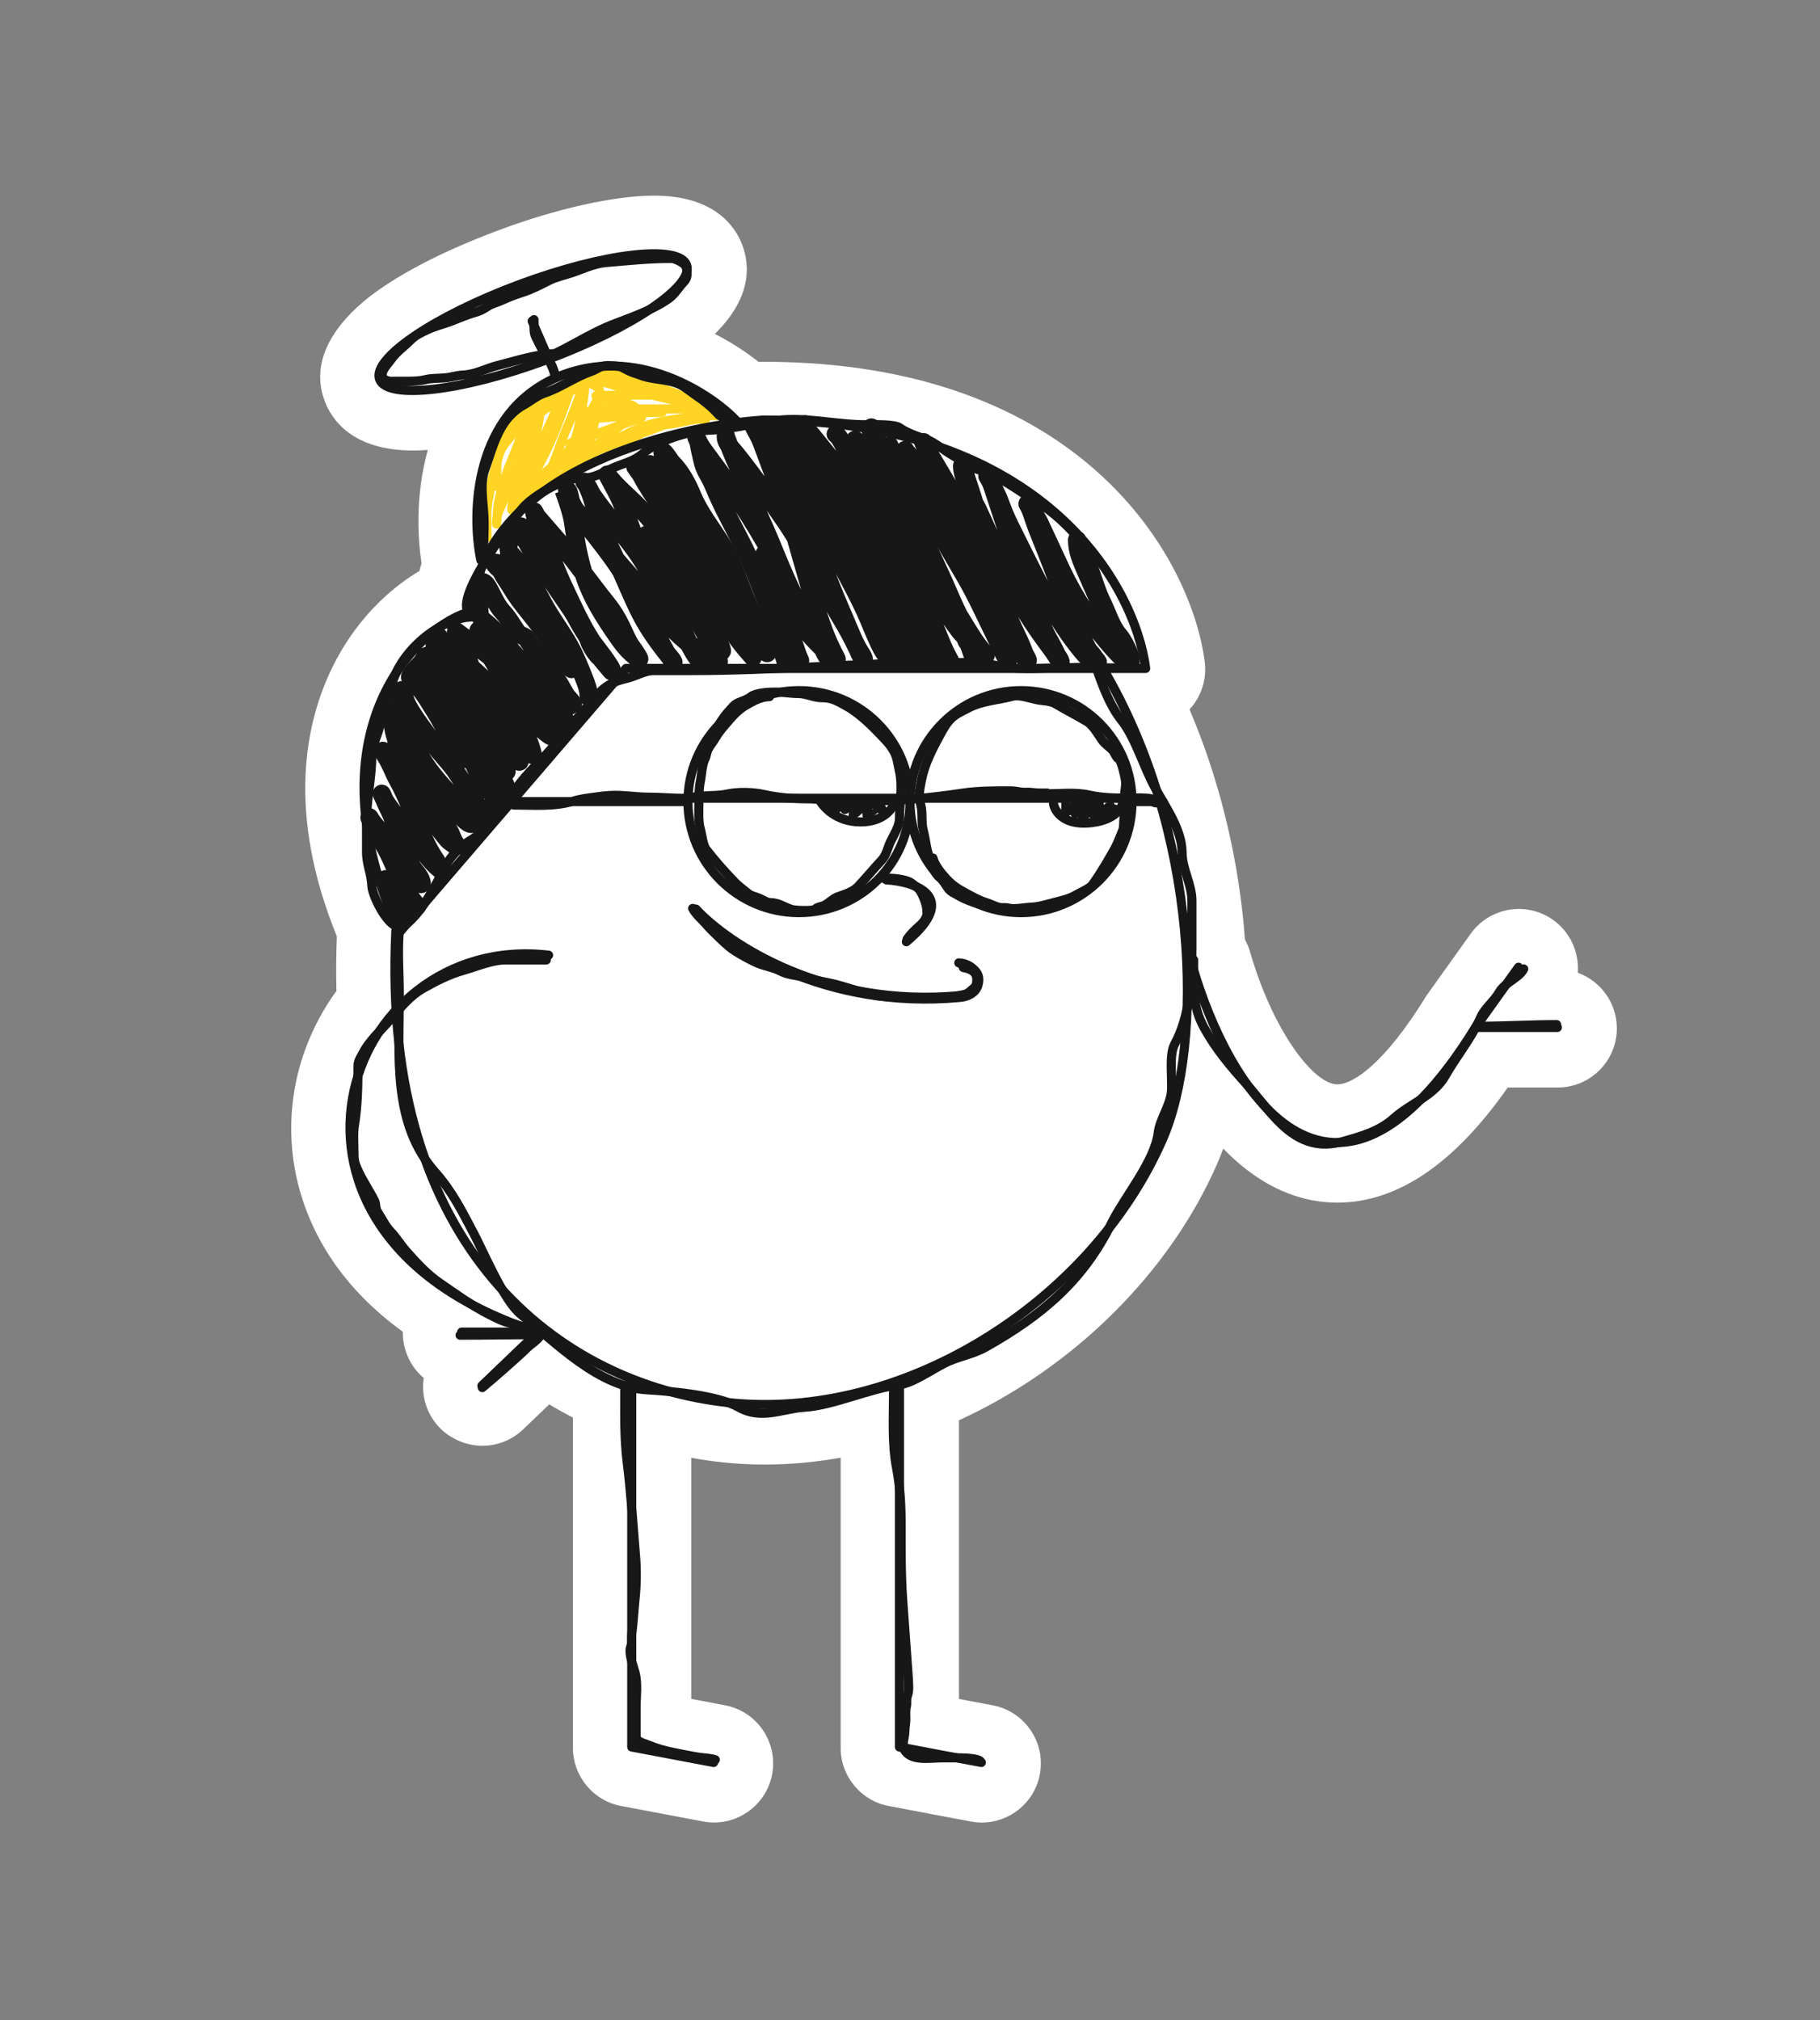 <svg width="400" height="444" viewBox="0 0 400 444" fill="none" xmlns="http://www.w3.org/2000/svg">
<rect x="0" y="0" width="400" height="444" fill="#808080" stroke="none"/>
<path d="M215.761 400.6C214.951 400.6 214.141 400.52 213.341 400.37L195.351 396.97C189.221 395.82 184.761 390.44 184.761 384.2V320.4C179.151 321.41 173.551 321.91 168.041 321.91C164.861 321.91 161.681 321.74 158.591 321.4C156.361 321.16 154.131 320.83 151.921 320.43V373.42L159.331 374.82C162.741 375.47 165.701 377.4 167.651 380.26C169.611 383.14 170.331 386.6 169.691 390.01C168.541 396.13 163.171 400.59 156.921 400.59C156.111 400.59 155.301 400.51 154.501 400.36L136.511 396.96C130.381 395.81 125.921 390.43 125.921 384.19V311.6C124.151 310.68 122.411 309.71 120.711 308.68L114.991 314.17C112.541 316.51 109.351 317.79 105.991 317.79C102.631 317.79 99.05 316.33 96.611 313.8C94.201 311.3 92.921 308 92.99 304.53C93.001 303.98 93.05 303.44 93.13 302.9C90.27 300.46 88.54 296.85 88.54 293C88.54 292.9 88.54 292.81 88.54 292.72C82.141 288.1 76.9 282.77 72.93 276.85C64.981 264.99 62.211 250.98 65.141 237.39C66.65 230.4 69.68 223.66 73.941 217.81C73.841 213.89 73.871 209.86 74.031 205.81C62.8 178.27 67.26 158.49 73.031 146.71C78.921 134.67 87.49 128.28 92.18 125.5C92.32 124.93 92.481 124.36 92.65 123.8C92.001 119.61 91.031 109.67 94.02 98.9C92.88 98.98 91.79 99.02 90.77 99.02C77.391 99.02 72.85 92.18 71.341 88.11C67.421 77.59 76.231 68.96 81.831 64.75C88.4 59.81 98.02 54.92 109.661 50.58C122.381 45.83 135.131 43 143.731 43C157.101 43 161.641 49.83 163.161 53.91C164.921 58.65 165.021 65.59 157.111 73.39C161.281 75.52 164.551 77.83 166.741 79.56C166.781 79.56 167.271 79.52 167.271 79.52H167.811C237.741 79.52 261.811 122.64 264.771 145.44C265.251 149.15 264.111 152.88 261.651 155.69C261.581 155.77 261.511 155.85 261.431 155.93C267.691 170.58 271.791 186.87 273.341 203.24C273.441 204.31 273.531 205.4 273.611 206.51C274.081 207.35 274.441 208.23 274.711 209.15C279.651 226.27 288.241 237.6 293.381 238.3C293.561 238.32 293.751 238.34 293.931 238.34C297.571 238.34 304.551 233.34 313.231 219.29L313.471 218.89L323.231 205.23C325.651 201.83 329.611 199.79 333.811 199.79C336.531 199.79 339.141 200.63 341.361 202.21C345.16 204.93 347.101 209.39 346.761 213.81C351.761 215.62 355.351 220.42 355.351 226.04C355.351 233.21 349.521 239.04 342.351 239.04H331.361C319.631 255.83 307.041 264.34 293.931 264.34C292.571 264.34 291.201 264.25 289.861 264.06C282.381 263.04 275.211 259.06 268.841 252.46C268.401 253.66 267.941 254.82 267.461 255.92C257.001 279.79 235.921 300.66 210.761 312.18V373.43L218.171 374.83C221.581 375.48 224.531 377.41 226.491 380.27C228.461 383.16 229.181 386.62 228.531 390.03C227.381 396.14 222.011 400.6 215.761 400.6Z" fill="white"/>
<path d="M242.36 146.84C263.56 182.72 264.68 229.56 255.48 250.48C239.84 286.16 198.48 312.48 159.92 308.28C123.24 304.28 83.56 274.76 87 204.6" stroke="#171717" stroke-width="2" stroke-linecap="round"/>
<path d="M194.801 193.399C201.201 193.799 211.041 197.079 199.201 206.999" stroke="#171717" stroke-width="2" stroke-linecap="round" stroke-linejoin="round"/>
<path d="M240.88 146.6C242.36 150.84 243.88 155.04 246.48 158.32C249.52 162.16 251.32 168.52 253.8 173.04C256.16 177.4 259.8 182.36 259.8 187.44C259.8 190.92 261.96 194.44 261.96 197.96C261.96 201.28 261.96 204.6 261.96 207.92C261.96 215.04 261.6 223.2 258.16 229.52C256.84 231.92 257.72 237.28 257.44 240.04C257.12 243.12 254.88 246.12 254.56 248.92C253.84 255.2 247.08 263.2 244.28 268.88C238 281.64 228.84 289.2 216.76 296.04C213.64 297.8 210.56 298.12 207.52 299.68C204.76 301.08 200.52 304.04 197.72 304.36C191.32 305.12 183.12 308.92 176.84 309.32C172 309.6 167.36 312.16 162.36 309.32C157.6 306.64 147.48 305.8 142.2 305.48C131.56 304.88 122.28 295.24 114.44 288.88C110.8 285.92 106.52 275.72 104.2 271.28C101.6 266.32 99.36 261.84 95.64 257.64C86.24 247.04 87.76 232.52 87.76 218.56C87.76 214 87.36 209.2 87.76 204.6" stroke="#171717" stroke-width="2" stroke-linecap="round"/>
<path d="M194 193C195.862 193 197.729 193.074 199.514 193.68C200.272 193.938 200.888 194.536 201.508 195.018C202.234 195.583 202.634 196.477 202.983 197.308C203.467 198.463 203.74 199.469 203.74 200.737C203.74 201.761 202.849 202.837 202.11 203.488C201.129 204.351 200.081 205.349 199.355 206.438" stroke="#171717" stroke-width="2" stroke-linecap="round"/>
<path d="M109.182 106.924C109.182 103.555 108.881 99.845 110.512 96.763C111.474 94.947 113.136 93.62 114.651 92.291C114.986 91.998 115.374 91.538 115.75 91.312C116.385 90.931 114.549 92.18 113.986 92.661C113.118 93.402 112.258 94.154 111.51 95.017C111.435 95.103 111.025 95.642 111.099 95.238C111.172 94.838 111.581 94.388 111.824 94.097C113.234 92.418 114.667 90.808 116.42 89.474C119.12 87.42 122.407 85.173 125.94 85.058C126.011 85.056 127.039 84.897 127.02 85.058C127.003 85.208 126.19 85.394 126.124 85.418C125.043 85.82 123.969 86.261 122.919 86.74C121.285 87.485 119.679 88.345 118.097 89.197C117.561 89.485 117.02 89.794 116.54 90.167C116.462 90.227 117.423 89.763 117.589 89.686C119.881 88.632 122.181 87.571 124.457 86.481C126.533 85.487 128.663 84.195 130.965 83.811C132.687 83.524 134.337 83.381 136.083 83.395C136.514 83.399 136.97 83.44 137.367 83.626C137.771 83.816 136.625 83.129 136.244 82.897C135.506 82.446 134.74 82.089 133.917 81.82C133.504 81.686 132.791 81.697 132.434 81.442C132.204 81.277 132.991 81.542 133.265 81.612C134.187 81.848 135.108 82.121 136.018 82.398C137.267 82.778 138.635 83.05 139.759 83.746C140.926 84.469 137.225 82.688 135.926 82.245C134.77 81.852 133.311 81.982 132.092 81.982C131.616 81.982 131.181 82.092 130.716 82.144C130.602 82.156 130.45 82.132 130.669 82.167C131.346 82.273 132.026 82.348 132.702 82.458C135.578 82.926 138.395 83.645 141.178 84.508C142.685 84.976 144.182 85.685 145.727 86.014C146.667 86.215 147.568 86.546 148.503 86.763C149.191 86.922 149.875 87.064 150.503 87.386C151.312 87.802 151.758 88.544 152.314 89.215C152.563 89.516 152.788 89.791 153.062 90.065C153.155 90.158 153.82 90.73 153.82 90.837C153.82 90.898 153.361 90.627 153.709 91.174C154.02 91.663 154.589 91.747 155.057 92.042C155.428 92.275 154.288 92.124 154.124 92.125C153.01 92.133 151.966 92.329 150.882 92.559C149.347 92.886 147.742 93.155 146.189 93.377C145.716 93.445 145.216 93.72 144.762 93.871C143.935 94.147 143.123 94.462 142.314 94.786C141.78 94.999 141.144 95.163 140.651 95.455C140.22 95.711 139.806 95.944 139.344 96.134C138.426 96.513 137.433 96.913 136.452 97.095C135.622 97.249 134.745 97.706 133.963 98.028C132.688 98.553 131.391 98.94 130.05 99.275C128.952 99.55 127.709 100.19 126.559 100.19" stroke="#FFD424" stroke-width="2" stroke-linecap="round"/>
<path d="M107.06 118.161C107.06 115.764 106.863 113.273 107.16 110.892C107.298 109.79 107.607 108.728 107.732 107.622C107.851 106.555 108.092 105.363 108.41 104.337C108.972 102.525 109.356 100.656 110.117 98.91C110.478 98.08 111.102 97.353 111.688 96.668C112.469 95.754 113.146 94.724 113.994 93.876C114.578 93.292 115.198 92.695 115.658 92.005C115.717 91.916 116.393 90.752 116.308 91.434C116.181 92.45 115.55 93.481 115.158 94.404C114.259 96.524 113.471 98.685 112.587 100.809C111.313 103.873 110.191 107.117 109.567 110.378C109.281 111.872 109.117 116.441 109.117 114.92C109.117 113.496 109.593 112.372 110.202 111.078C111.847 107.584 113.566 104.062 114.872 100.424C116.06 97.117 116.981 93.564 118.557 90.413C118.65 90.226 118.978 89.703 118.821 89.891C118.659 90.086 118.722 90.64 118.685 90.877C118.515 91.976 118.363 93.076 118.086 94.154C117.547 96.248 116.981 98.343 116.215 100.367C115.795 101.475 115.211 102.492 114.772 103.587C114.176 105.077 113.767 106.636 113.423 108.2C113.168 109.356 112.492 110.625 112.459 111.806C112.436 112.619 112.702 111.619 112.873 111.292C113.462 110.163 114.254 109.137 114.958 108.079C116.411 105.894 117.707 103.638 118.943 101.324C121.412 96.697 123.168 91.842 124.898 86.928C125.199 86.074 125.312 85.058 125.312 84.157C125.312 83.951 125.429 83.291 125.241 83.722C125.026 84.213 124.782 84.751 124.477 85.193C123.871 86.068 123.524 87.239 123.077 88.199C122.256 89.964 121.5 91.745 120.685 93.512C119.952 95.1 119.178 96.703 118.628 98.367C118.106 99.949 117.884 101.621 117.536 103.244C117.34 104.158 117.178 105.132 117.093 106.065C117.016 106.911 117.268 106.14 117.657 105.765C119.66 103.834 121.937 102.259 123.87 100.224C124.867 99.173 125.787 98.169 126.312 96.796C126.887 95.293 127.21 93.712 127.497 92.133C127.915 89.835 128.346 87.481 128.525 85.15C128.58 84.437 128.602 83.481 128.882 82.815C129.862 80.489 127.153 87.558 126.283 89.927C125.66 91.626 124.919 93.308 124.212 94.975C123.298 97.133 122.632 99.385 121.742 101.552C121.177 102.928 120.536 104.291 120.042 105.694C120.009 105.788 119.676 107.135 119.914 106.922C120.96 105.986 122.356 105.394 123.541 104.637C125.941 103.105 128.406 101.557 130.432 99.531C131.781 98.182 132.868 96.603 134.038 95.104C134.35 94.705 135.446 93.647 135.109 94.026C134.588 94.612 133.998 95.165 133.41 95.697C131.701 97.242 130.274 99.03 128.411 100.41C127.147 101.346 122.691 103.007 124.184 102.509C128.033 101.226 131.41 98.99 134.881 96.961C137.945 95.169 140.971 93.636 144.463 92.869C147.289 92.249 150.094 91.911 152.954 91.491C153.795 91.367 154.739 91.298 155.589 91.298C156.207 91.298 157.3 91.523 157.881 91.291C158.02 91.235 157.27 90.807 157.188 90.784C155.989 90.441 154.831 89.487 153.746 88.885C151.475 87.622 149.052 86.602 146.591 85.764C144.038 84.895 141.567 83.52 138.808 83.458C135.004 83.372 131.209 82.934 127.397 83.358C127.302 83.368 126.129 83.568 126.469 83.586C127.968 83.665 129.201 83.921 130.546 84.671C131.443 85.172 132.073 85.732 131.789 86.807C131.613 87.469 131.183 88.032 130.839 88.613C130.175 89.733 129.757 90.969 129.268 92.169C128.707 93.545 128.024 94.952 127.726 96.411C127.545 97.293 127.679 96.537 127.826 96.097C128.455 94.208 129.403 92.5 130.432 90.805C130.541 90.625 131.582 88.827 131.603 88.942C131.806 90.059 130.961 91.556 130.71 92.612C130.171 94.888 129.73 97.232 129.04 99.467C128.806 100.224 129.001 99.491 129.225 99.267C129.733 98.759 130.443 98.434 131.025 98.025C132.611 96.907 134.064 95.546 135.516 94.261C136.847 93.085 138.488 91.761 139.508 90.277C139.843 89.789 139.717 89.467 139.165 89.213C137.382 88.392 135.489 87.984 133.567 87.599C132.82 87.45 132.044 87.395 131.31 87.185C130.609 86.985 131.134 86.928 131.553 86.928C137.33 86.928 143.231 86.582 148.962 87.185C149.041 87.193 149.233 87.278 149.162 87.314C148.793 87.498 147.6 87.062 147.291 86.999C142.451 86.009 137.625 84.642 132.738 83.915C132.426 83.868 131.274 83.832 132.217 83.972C133.284 84.13 134.294 84.503 135.323 84.814C138.104 85.655 140.957 86.27 143.778 86.957C146.291 87.568 148.84 88.083 151.319 88.827C152.163 89.081 152.954 89.463 153.789 89.727C154.039 89.806 153.929 89.879 153.718 89.884C152.838 89.907 151.955 89.884 151.076 89.884C146.887 89.884 142.697 89.884 138.508 89.884C138.084 89.884 137.345 89.741 136.937 89.913C136.882 89.936 138.235 90.017 138.365 90.02C140.743 90.073 143.256 90.008 145.592 90.527C145.744 90.561 145.298 90.655 145.142 90.655C142.362 90.655 139.565 90.733 136.794 90.97C134.76 91.144 132.746 91.477 130.725 91.755C130.403 91.799 129.421 91.941 130.368 91.941C132.698 91.941 135.023 91.555 137.351 91.555C139.773 91.555 132.523 91.176 130.111 90.97C129.509 90.918 128.946 90.793 128.361 90.663C127.991 90.58 129.091 90.441 129.468 90.398C131.118 90.213 132.774 90.114 134.424 89.913C135.171 89.822 135.994 89.857 136.723 89.656C137.002 89.579 136.164 89.602 136.123 89.599C135.014 89.515 133.914 89.499 132.803 89.499C132.752 89.499 131.859 89.474 132.189 89.57C133.5 89.953 134.948 89.992 136.287 90.277C137.697 90.577 139.191 90.825 140.557 91.298C141.884 91.757 140.149 92.095 139.608 92.284C134.987 93.889 130.424 95.662 125.812 97.282C125.784 97.292 124.858 97.654 125.241 97.468C126.012 97.093 126.804 96.754 127.604 96.447C127.962 96.309 129.246 95.465 129.161 96.318C129.109 96.841 128.704 97.283 128.383 97.668C127.662 98.528 126.916 99.379 126.162 100.21C125.577 100.854 125.048 101.574 124.434 102.188C124.144 102.477 124.14 102.157 124.162 101.902C124.197 101.5 124.941 101.026 124.798 101.224C124.576 101.531 124.174 101.657 123.87 101.866C123.194 102.331 122.518 102.78 121.913 103.337C119.7 105.375 117.831 107.744 115.629 109.793C114.907 110.464 114.286 111.35 113.487 111.928C112.575 112.586 112.639 111.539 112.773 110.749C113.027 109.251 113.753 107.829 114.387 106.465C115.233 104.644 116.127 102.846 117.029 101.052C117.86 99.399 118.74 97.878 119.792 96.361C120.717 95.028 121.626 93.663 122.47 92.276C122.687 91.921 122.741 91.674 122.741 91.269C122.741 90.713 122.741 90.156 122.741 89.599C122.741 88.985 122.301 89.081 121.777 89.12C120.543 89.212 119.442 90.206 118.5 90.912" stroke="#FFD424" stroke-width="2" stroke-linecap="round"/>
<path d="M116.961 70.572L122.321 82.932" stroke="#171717" stroke-width="2" stroke-linecap="round" stroke-linejoin="round"/>
<path d="M105.681 123.132C103.481 112.492 104.241 90.892 122.321 82.972C139.601 75.412 156.521 86.692 162.001 92.652" stroke="#171717" stroke-width="2" stroke-linecap="round" stroke-linejoin="round"/>
<path d="M120.231 79.055C138.865 72.118 152.596 62.803 150.9 58.248C149.205 53.693 132.724 55.624 114.091 62.561C95.457 69.498 81.726 78.814 83.422 83.368C85.118 87.923 101.598 85.992 120.231 79.055Z" stroke="#171717" stroke-width="2"/>
<path d="M160.479 92.413C159.759 91.813 158.439 91.773 157.839 91.053C156.919 89.973 155.679 88.933 154.559 88.053C153.239 87.093 151.839 86.133 150.599 85.213C147.839 83.173 143.919 83.693 140.799 82.493C139.879 82.133 138.919 81.893 138.039 81.453C137.359 81.133 136.519 80.533 135.759 80.493C134.919 80.453 134.159 80.333 133.279 80.373C131.919 80.413 131.159 81.213 129.919 81.653C126.319 82.893 123.159 85.253 119.639 86.413C117.999 86.973 116.479 88.293 114.919 89.133C113.359 90.013 111.959 91.373 110.959 92.773C108.759 95.893 107.839 99.693 106.559 103.213C105.439 106.293 106.199 110.173 106.359 113.453C106.519 116.853 106.159 120.053 106.319 123.453" stroke="#171717" stroke-width="2" stroke-linecap="round"/>
<path d="M117.361 70.253C117.401 71.413 117.201 72.973 117.721 74.013C118.161 74.893 118.521 75.653 119.001 76.533C120.121 78.573 121.801 80.293 121.921 82.773" stroke="#171717" stroke-width="2" stroke-linecap="round"/>
<path d="M121.912 77.712C117.52 77.933 113.626 79.259 109.441 80.319C106.748 80.982 104.593 82.307 101.693 82.44C100.409 82.484 99.041 82.97 97.757 83.058C96.265 83.191 94.857 83.102 93.448 83.456C91.252 83.986 88.434 83.721 86.156 83.809C85.368 83.853 84.043 83.456 84.001 82.572C83.96 81.158 85.12 80.231 85.948 79.038C87.067 77.403 88.766 76.254 90.216 74.796C91.418 73.604 92.412 73.206 93.987 72.455C95.644 71.66 97.508 71.262 99.207 70.599C101.072 69.848 102.977 69.053 104.925 68.523C105.671 68.302 106.624 67.728 107.286 67.286C108.198 66.712 109.234 66.491 110.228 66.049C111.637 65.386 113.294 64.767 114.786 64.281C116.692 63.707 118.805 62.603 120.545 61.719C122.202 60.88 123.818 60.57 125.559 59.996C128.086 59.157 130.53 57.92 133.265 57.699C137.988 57.301 142.878 56.771 147.684 56.815C148.264 56.815 149.548 57.478 150.045 57.831C150.957 58.45 150.957 59.245 150.998 60.217C151.04 61.498 150.253 61.896 149.548 62.824C148.802 63.796 147.932 64.988 146.897 65.695C143.126 68.302 138.9 69.671 134.591 71.35C128.79 73.648 123.86 77.315 117.893 79.435" stroke="#171717" stroke-width="2" stroke-linecap="round"/>
<path d="M88.571 201.556C87.847 199.927 87.244 198.209 86.504 196.564C86.016 195.478 83.982 192.594 84.873 193.385C86.369 194.715 87.702 196.203 89.333 197.41C89.689 197.675 92.711 200.193 91.387 198.704C88.481 195.434 87.231 191.261 85.308 187.414C84.102 185.003 82.523 182.976 81.5 180.477C80.85 178.887 81.306 179.912 81.875 180.67C83.807 183.246 86.332 185.336 88.088 188.067C89.331 190.002 90.581 192.564 92.27 194.159C92.641 194.51 92.758 194.252 92.656 193.845C92.294 192.396 91.21 191.559 90.445 190.339C88.618 187.431 87.469 183.754 86.516 180.465C86.007 178.705 84.999 177.204 84.389 175.497C84.266 175.151 83.761 174.168 83.906 174.506C84.265 175.343 84.593 176.039 85.138 176.802C88.192 181.078 91.424 185.41 94.88 189.36C95.384 189.936 96.073 190.601 96.669 191.065C96.897 191.242 96.02 189.422 95.92 189.276C94.418 187.085 93.323 184.833 92.27 182.398C90.695 178.756 89.439 175.058 87.483 171.581C86.526 169.878 85.906 168.001 84.873 166.359C84.703 166.09 83.722 164.204 84.353 165.465C86.213 169.185 90.18 171.613 92.886 174.675C94.436 176.429 95.704 178.368 97.105 180.235C97.856 181.237 98.745 182.362 99.183 183.547C99.441 184.243 99.765 184.976 100.223 185.565C101.185 186.802 98.689 184.935 98.362 184.538C96.638 182.452 94.852 180.233 93.587 177.83C91.887 174.6 91.209 170.732 90.433 167.205C90.131 165.833 89.634 164.527 89.333 163.156C89.051 161.873 88.816 160.559 88.184 159.397C87.814 158.715 87.74 157.584 87.217 157.004C85.764 155.389 85.826 158.067 86.178 159.034C86.443 159.764 86.523 160.567 86.722 161.319C87.116 162.809 87.78 164.209 88.136 165.706C88.34 166.566 88.549 167.28 88.958 168.051C89.018 168.166 88.291 166.936 88.136 166.637C86.487 163.457 86.967 158.541 87.967 155.167C88.282 154.104 88.354 153.171 88.354 152.072C88.354 151.717 88.298 151.437 88.462 151.964C88.828 153.133 89.103 154.165 89.707 155.263C91.295 158.15 93.403 160.635 95.207 163.374C96.796 165.786 99.019 167.685 100.537 170.13C101.695 171.995 103.056 173.732 104.187 175.618C104.799 176.637 105.134 177.894 105.855 178.821C106.247 179.324 106.114 180.11 106.363 180.67C106.446 180.856 106.491 181.455 106.387 181.637C105.915 182.463 103.378 179.641 103.148 179.365C98.884 174.237 93.694 169.842 91.073 163.591C90.698 162.697 90.349 161.8 89.997 160.896C89.672 160.059 90.151 161.944 90.263 162.177C91.971 165.719 93.791 169.26 95.92 172.572C97.491 175.016 99.433 177.011 101.19 179.256C101.596 179.775 102.795 181.105 103.583 181.105C104.264 181.105 105.869 178.771 106.411 178.289C107.157 177.626 108.257 176.913 109.131 176.427C109.533 176.204 109.692 176.368 109.324 175.859C108.352 174.513 107.035 173.435 106.194 171.992C103.026 166.555 101.49 160.404 99.28 154.562C98.457 152.388 97.418 150.259 96.403 148.156C95.852 147.015 95.32 145.881 94.542 144.881C94.121 144.34 93.621 143.852 93.309 144.554C92.871 145.54 92.255 146.092 91.508 146.839C91.324 147.024 89.939 148.631 90.142 148.857C90.27 148.999 90.632 149.047 90.795 149.123C91.754 149.57 92.359 150.556 92.971 151.371C95.344 154.535 97.695 157.666 99.836 160.993C100.807 162.501 101.932 163.963 102.664 165.61C102.807 165.932 103.631 167.1 102.906 166.939C101.468 166.62 100.364 164.551 99.667 163.434C98.133 160.975 96.88 158.337 95.316 155.904C94.351 154.404 93.417 152.676 92.221 151.347C92.036 151.142 91.981 150.841 92.064 150.55C92.201 150.071 93.491 151.007 93.624 151.081C94.183 151.397 98.144 153.583 98.144 152.906C98.144 151.938 97.489 151.235 97.056 150.417C96.428 149.229 96.02 147.935 95.799 146.609C95.558 145.16 95.533 140.74 95.533 142.21C95.533 143.818 95.804 145.184 95.485 146.778C95.228 148.064 95.588 151.986 95.304 150.707C94.868 148.745 93.892 146.933 93.406 144.99C93.147 143.955 94.251 144.203 94.88 143.853C95.741 143.375 95.846 141.905 96.077 141.073C96.253 140.44 96.172 139.127 96.669 140.469C96.939 141.197 97.487 141.878 98.072 142.379C99.67 143.749 101.436 144.946 103.051 146.307C106.572 149.272 109.871 152.819 112.491 156.617C114.242 159.155 115.986 161.684 116.806 164.691C116.984 165.345 117.475 166.549 116.274 165.513C114.1 163.639 112.315 161.379 110.545 159.131C108.507 156.543 106.147 154.243 104.139 151.637C102.722 149.798 101.512 147.922 99.885 146.295C99.389 145.799 97.985 143.839 98.821 145.57C100.524 149.097 101.771 152.814 103.535 156.303C105.123 159.445 107.143 162.172 108.925 165.175C109.673 166.434 110.179 167.875 111.077 169.03C111.332 169.359 111.587 169.913 110.932 169.526C109.625 168.754 108.682 167.573 107.499 166.649C106.409 165.797 103.554 162.822 104.332 163.966C105.506 165.692 106.995 167.301 108.321 168.922C109.251 170.058 110.325 171.741 110.763 173.164C110.806 173.303 111.391 174.284 111.391 173.877C111.391 172.509 110.272 171.123 109.627 170.009C107.805 166.866 106.993 163.292 105.239 160.134C104.578 158.944 107.384 161.814 108.478 162.624C109.963 163.724 111.413 164.785 112.721 166.093C112.909 166.281 114.433 167.889 114.147 167.302C113.132 165.215 111.686 163.247 110.497 161.258C108.482 157.89 106.688 154.502 105.13 150.9C103.952 148.176 103.173 145.322 101.951 142.608C101.521 141.653 101.081 140.694 100.706 139.72C100.612 139.473 100.164 139.008 100.199 138.729C100.204 138.687 101.267 139.526 101.335 139.575C106.895 143.578 112.37 147.509 116.202 153.257C117.896 155.798 119.263 158.548 120.988 161.041C121.981 162.476 120.881 161.795 119.985 161.065C117.494 159.035 114.668 156.44 112.95 153.692C111.406 151.221 110.246 148.552 108.805 146.029C108.011 144.64 106.952 143.092 106.411 141.605C106.118 140.8 105.682 140.059 105.372 139.285C104.766 137.769 105.574 138.846 106.508 139.55C110.712 142.718 115.299 145.419 119.659 148.362C121.572 149.653 122.929 151.478 124.578 153.039C124.896 153.34 126.749 155.607 125.557 154.345C124.247 152.958 123.584 151.081 122.463 149.558C120.895 147.431 119.462 145.029 117.725 143.044C117.051 142.274 116.292 141.322 115.815 140.421C115.543 139.908 114.376 139.683 113.917 139.224C113.189 138.496 112.026 136.127 110.499 134.501C108.152 132.001 107.248 127.296 105.662 128.001C105.267 128.177 105.071 134.983 105.662 135.743C106.318 136.586 107.394 137.259 108.152 138.028C109.627 139.524 110.855 141.251 112.261 142.814C115.692 146.626 118.644 150.821 120.662 155.529C121.421 157.3 122.034 159.02 124.034 159.131C124.481 159.156 124.615 159.276 124.372 158.599C123.907 157.3 122.787 155.994 121.967 154.889C121.226 153.89 120.743 152.733 120.215 151.613C119.815 150.768 120.671 151.611 120.867 151.843C121.703 152.831 122.433 153.51 123.599 154.127C124.125 154.406 125.832 155.982 125.122 154.562" stroke="#171717" stroke-width="4" stroke-linecap="round"/>
<path d="M129.385 153.201C129.385 151.592 128.858 150.292 128.259 148.809C127.331 146.51 126.451 144.242 125.243 142.068C123.395 138.741 120.996 135.677 119.252 132.324C117.538 129.028 115.604 125.696 113.248 122.817C108.858 117.451 119.409 135.245 122.755 141.317C123.672 142.982 124.699 144.67 125.479 146.404C126.028 147.623 125.32 146.915 124.729 146.279C122.411 143.789 120.807 140.719 118.863 137.953C117.086 135.424 114.942 133.131 113.248 130.559C112.46 129.362 111.747 128.099 110.927 126.931C110.527 126.362 110.225 125.377 109.62 124.986C109.341 124.805 108.353 123.679 108.619 123.679C109.76 123.679 110.629 124.503 111.872 124.43C112.453 124.395 111.872 121.918 111.872 121.427C111.872 120.992 111.463 118.977 111.872 118.925C112.422 118.857 113.422 117.159 113.679 116.674C114.903 114.361 114.671 116.793 115.18 117.98C116.385 120.793 118.557 123.257 120.128 125.875C121.834 128.718 123.803 131.372 125.632 134.131C126.55 135.517 127.242 137.038 128.134 138.44C128.554 139.099 129.169 139.935 129.385 140.691C129.673 141.7 130.94 143.787 131.762 144.444C131.991 144.628 134.454 147.701 134.5 147.641C134.939 147.055 130.522 141.62 130.135 141.025C127.681 137.252 125.814 133.026 123.895 128.961C122.208 125.39 120.938 121.542 119.127 118.05C118.27 116.396 117.79 114.348 117.39 112.546C117.264 111.981 117.813 113.32 118.029 113.574C120.274 116.21 122.633 118.788 124.784 121.497C127.709 125.18 130.431 129.031 133.388 132.686C134.65 134.246 135.654 135.892 136.529 137.689C137.225 139.121 137.755 140.53 138.642 141.887C139.21 142.756 139.862 143.546 140.337 144.444C140.611 144.962 140.581 145.051 139.976 144.583C138.345 143.323 137.272 142.138 136.084 140.441C132.815 135.772 129.794 131.128 128.134 125.625C127.077 122.123 126.455 118.347 125.938 114.728C125.596 112.336 123.881 107.778 123.881 107.778C123.881 107.778 124.314 109.012 124.645 109.571C126.036 111.918 127.866 113.927 129.538 116.076C131.715 118.875 133.905 121.585 135.876 124.541C137.204 126.533 138.231 128.671 139.517 130.684C142.08 134.695 144.047 139.219 146.397 143.332C146.812 144.058 147.508 144.624 147.898 145.306C148.4 146.184 147.155 144.347 147.009 144.166C144.727 141.333 142.451 138.159 140.796 134.923C138.945 131.304 137.45 127.495 135.751 123.804C134.559 121.215 133.229 118.691 132.151 116.048C130.876 112.927 130.397 109.238 128.759 106.291C128.523 105.866 128.2 105.677 128.634 106.166C129.303 106.918 129.681 108.054 130.247 108.89C132.842 112.73 136.035 116.177 138.836 119.871C140.925 122.625 142.626 125.61 144.396 128.571C146.543 132.164 148.871 135.817 150.595 139.635C151.226 141.032 152.174 143.24 153.208 144.389C153.392 144.593 153.847 145.278 153.653 145.084C152.547 143.978 151.658 141.852 150.789 140.525C146.708 134.287 143.336 127.544 140.448 120.677C138.836 116.842 137.75 112.777 135.945 109.029C135.203 107.488 134.338 106.038 133.582 104.526C133.235 103.831 134.042 105.041 134.166 105.193C135.862 107.266 137.999 109.026 139.892 110.92C144.907 115.934 148.533 121.7 151.776 127.946C153.582 131.424 154.926 135.113 156.53 138.676C157.117 139.981 158.335 141.433 158.642 142.818C158.822 143.624 158.263 142.826 157.906 142.429C156.262 140.603 154.897 138.292 153.402 136.327C150.081 131.96 147.064 127.499 144.646 122.553C143.976 121.183 143.267 119.768 142.519 118.439C142.24 117.942 141.685 116.962 142.408 118.092C146.102 123.864 149.766 129.641 153.013 135.688C154.394 138.26 155.881 140.82 157.155 143.444C157.541 144.237 158.815 146.517 157.155 144.945C155.488 143.365 152.974 142.822 151.206 141.331C147.139 137.899 143.799 134.104 140.893 129.683C139.138 127.013 136.884 124.936 134.944 122.428C133.528 120.597 132.141 118.74 130.636 116.98C129.352 115.478 128.134 113.929 126.827 112.476C126.239 111.823 125.97 111.25 125.576 110.419C125.278 109.789 125.154 107.929 124.631 107.667" stroke="#171717" stroke-width="4" stroke-linecap="round"/>
<path d="M168.608 143.555C167.239 139.876 165.803 136.228 164.299 132.603C162.552 128.393 161.073 123.57 158.656 119.676C156.481 116.172 153.732 112.738 152.151 108.918C151.066 106.296 149.671 103.687 147.648 101.663C147.34 101.356 146.103 99.272 145.702 99.272C145.156 99.272 146.996 102.852 147.05 102.956C149.422 107.524 151.253 112.361 153.207 117.119C156.264 124.56 159.891 131.693 163.354 138.941C164.014 140.322 164.787 141.937 165.161 143.43C165.464 144.645 165.913 144.962 164.605 143.472C156.436 134.166 152.444 122.172 145.646 111.976C143.97 109.462 142.314 107.108 140.893 104.415C140.488 103.647 138.726 101.397 140.198 103.414C142.493 106.56 144.787 109.729 147.022 112.921C149.121 115.92 150.877 119.16 153.096 122.067C154.202 123.516 151.949 120.313 151.762 120.01C150.245 117.552 148.883 115.003 147.592 112.421C146.421 110.079 145.325 107.589 144.59 105.11C144.452 104.645 143.322 101.869 142.7 102.024C142.455 102.086 145.683 107.04 145.813 107.209C148.841 111.14 151.838 115.078 154.903 118.981C156.754 121.339 158.343 123.901 160.157 126.292C161.104 127.541 161.956 128.779 162.659 130.184" stroke="#171717" stroke-width="4" stroke-linecap="round"/>
<path d="M236.713 118.675C236.713 121.2 237.722 123.396 238.715 125.68C240.017 128.676 241.321 131.652 242.662 134.631C244.083 137.789 245.391 140.899 247.096 143.93C247.399 144.469 247.665 145.02 247.972 145.556C248.694 146.821 245.693 143.72 244.719 142.637C240.176 137.583 236.119 131.345 233.225 125.194C231.617 121.778 230.073 118.347 228.457 114.936C227.789 113.525 225.175 109.622 225.955 110.975C226.782 112.409 227.208 114.298 227.818 115.84C229.344 119.699 230.912 123.546 232.335 127.445C234.194 132.54 236.448 137.496 238.909 142.331C239.503 143.498 239.828 143.389 240.5 144.5C240.718 144.861 241.595 145.69 241.195 145.556C239.681 145.052 238.926 144.488 237.964 143.332C235 139.768 232.447 135.874 230.222 131.81C227.332 126.528 224.701 121.059 222.008 115.673C221.123 113.903 220.382 112.08 219.701 110.224C219.126 108.661 218.177 107.094 217.699 105.54C217.594 105.197 216.728 104.239 217.088 104.804C217.577 105.573 217.913 106.291 218.2 107.167C219.934 112.465 221.676 117.767 223.467 123.053C225.083 127.82 227.224 132.399 228.902 137.133C229.744 139.509 231.197 141.54 232.21 143.819C232.405 144.258 232.759 144.615 232.961 145.069C233.652 146.625 231.816 143.627 231.557 143.276C228.924 139.708 226.333 136.185 224.204 132.282C221.726 127.738 219.87 122.821 217.699 118.119C216.795 116.159 215.891 114.193 215.003 112.226C214.325 110.726 213.345 109.406 212.849 107.806C212.381 106.3 211.445 104.002 211.445 102.413C211.445 102.224 211.818 103.158 211.889 103.414C212.222 104.611 212.607 105.788 213.001 106.972C214.916 112.716 216.382 118.563 218.214 124.332C219.649 128.855 220.725 133.887 222.759 138.189C223.569 139.904 224.442 141.657 225.08 143.443C225.234 143.876 226.342 145.659 225.677 145.042C223.908 143.398 222.498 141.2 221.216 139.176C218.404 134.736 216.071 130 213.752 125.291C210.896 119.491 208.53 113.209 206.191 107.194C205.193 104.629 204.462 102.066 203.745 99.411C203.554 98.707 203.289 98.073 202.994 97.409C202.627 96.584 203.367 97.837 203.439 98.16C203.655 99.131 204.456 100.08 204.954 100.926C206.381 103.351 207.86 105.741 209.193 108.223C210.69 111.01 212.043 113.842 213.446 116.674C214.634 119.071 216.029 121.479 216.824 124.04C217.198 125.246 217.701 126.427 217.949 127.668C218.007 127.954 218.2 129.104 218.2 128.933" stroke="#171717" stroke-width="4" stroke-linecap="round"/>
<path d="M221.451 145.446C221.414 145.115 221.189 144.809 221.047 144.514C220.224 142.805 219.379 141.104 218.546 139.4C216.499 135.215 214.585 130.963 212.249 126.932C209.146 121.576 206.014 116.225 202.812 110.934C200.453 107.037 197.77 103.172 195.932 99.037C195.837 98.823 195.33 97.53 195.487 97.966C196.301 100.227 198.72 102.059 200.171 103.901C202.009 106.234 203.762 108.612 205.439 111.059C205.713 111.459 207.088 113.401 206.44 111.865C206.076 111.005 205.506 110.38 204.952 109.642C204.086 108.487 203.527 107.054 202.826 105.791C201.955 104.223 201.444 102.499 200.56 100.927C200.133 100.167 199.302 99.647 198.934 98.911" stroke="#171717" stroke-width="4" stroke-linecap="round"/>
<path d="M187.928 96.659C188.06 98.118 188.852 99.483 189.484 100.773C190.567 102.98 191.601 105.209 192.681 107.417C194.006 110.124 195.231 112.993 196.378 115.784C198.91 121.939 200.978 128.276 203.926 134.27C205.621 137.717 206.695 141.447 208.568 144.819C209.316 146.165 207.952 143.783 207.79 143.513C203.738 136.76 201.436 129.048 198.491 121.788C196.604 117.137 193.796 111.732 193.682 106.583C193.666 105.88 194.19 107.363 194.238 107.472C194.928 109.05 195.82 110.524 196.74 111.976C201.79 119.942 206.245 128.262 210.458 136.688C210.981 137.733 211.64 138.705 212.057 139.802C212.169 140.097 212.378 141.178 212.793 141.261C213.756 141.454 211.667 139.652 211.056 138.884C209.668 137.142 208.419 135.203 207.317 133.269C206.125 131.176 205.125 128.993 204.217 126.764C204.146 126.588 203.444 124.963 203.592 125.11C204.164 125.682 204.549 126.506 204.954 127.195C205.787 128.611 206.859 129.854 207.887 131.129C211.047 135.048 213.1 139.951 216.449 143.693C216.545 143.801 216.873 144.293 216.588 143.888C215.873 142.872 214.944 142.017 214.197 141.025C210.739 136.427 208.857 130.852 206.427 125.708C203.817 120.18 201.36 114.578 199.061 108.918C198.307 107.061 197.06 105.368 196.184 103.553C195.448 102.029 194.568 100.575 193.738 99.105C193.58 98.826 191.727 93.721 191.486 93.962C191.019 94.429 192.069 97.191 192.181 97.715C192.949 101.33 193.193 104.665 194.572 108.181C198.01 116.955 204.214 124.224 208.679 132.449C210.871 136.486 212.931 141.013 214.197 145.445" stroke="#171717" stroke-width="4" stroke-linecap="round"/>
<path d="M205.189 145.195C204.967 142.539 203.019 139.817 201.561 137.69C198.903 133.81 196.797 129.444 194.431 125.375C190.56 118.718 186.489 112.21 182.811 105.444C181.314 102.689 180.194 99.737 178.794 96.938C178.32 95.989 177.733 95.102 177.363 94.102C177.258 93.818 176.918 93.007 176.918 93.31C176.918 94.174 177.991 95.108 178.475 95.714C181.829 99.918 185.433 104.128 188.44 108.585C192.323 114.339 195.621 120.527 199.129 126.515C200.072 128.124 201.131 129.66 202.075 131.268C202.859 132.603 202.193 131.508 201.658 130.907C197.687 126.439 195.642 120.91 193.083 115.604C190.55 110.352 187.203 104.916 185.925 99.161C185.737 98.315 184.393 95.769 183.673 95.409" stroke="#171717" stroke-width="4" stroke-linecap="round"/>
<path d="M172.654 145.533C172.605 145.014 172.398 144.541 172.22 144.054C171.555 142.234 170.946 140.397 170.356 138.551C169.595 136.167 168.947 133.716 168.078 131.371C166.751 127.79 165.381 124.211 163.699 120.779C161.377 116.043 158.749 111.459 156.756 106.568C156.202 105.208 155.352 104.038 154.813 102.662C154.358 101.499 154.184 100.221 153.876 99.023C153.675 98.238 153.607 97.154 153.216 96.449C153.038 96.13 153.01 96.015 153.206 96.479C153.849 98.002 155.062 99.525 156.046 100.838C161.978 108.748 167.337 117.278 171.954 126.026C173.957 129.821 175.863 133.641 177.802 137.466C178.714 139.266 179.997 140.908 180.889 142.693C180.966 142.846 181.718 144.533 181.954 144.439C182.029 144.409 179.695 140.859 179.577 140.661C177.686 137.498 176.071 134.099 174.429 130.799C171.781 125.479 169.796 119.875 167.328 114.477C165.989 111.547 165.082 108.476 163.64 105.591C162.083 102.477 160.764 99.424 159.606 96.183C159.494 95.868 159.501 95.522 159.518 96.084C159.558 97.488 161.097 98.93 161.904 99.95C165.651 104.686 169.151 109.549 172.555 114.536C174.775 117.789 176.735 121.255 178.69 124.675C180.864 128.481 182.767 132.483 185.041 136.223C186.327 138.338 187.469 140.552 188.542 142.782C188.825 143.37 189.065 144.167 189.518 144.646C190.159 145.322 189.673 144.28 189.479 143.995C187.797 141.528 186.797 138.677 185.613 135.957C183.837 131.88 182.153 127.783 180.642 123.6C178.477 117.604 176.592 111.51 173.995 105.69C173.269 104.063 172.39 102.508 171.766 100.838C171.293 99.57 170.883 98.193 170.307 96.972C169.995 96.311 169.452 95.398 169.291 94.674C169.168 94.119 169.199 94.52 169.36 94.842C170.059 96.239 170.991 97.456 171.954 98.678C175.662 103.384 179.391 108.249 182.24 113.54C185.078 118.811 187.868 124.039 190.228 129.547C191.666 132.901 193.212 136.235 194.844 139.498C195.36 140.53 195.843 141.59 196.432 142.584C196.546 142.777 197.09 143.609 196.974 143.541C196.112 143.034 195.581 141.669 195.081 140.878C193.466 138.325 191.741 135.846 190.14 133.284C188.974 131.419 187.748 129.561 186.816 127.564C185.715 125.205 184.916 122.722 183.798 120.365C182.819 118.299 181.738 116.233 180.652 114.221C180.238 113.454 179.915 112.665 179.538 111.883C179.431 111.661 179.222 110.966 179.222 111.213C179.222 113.709 180.518 115.658 181.619 117.86C184.326 123.275 187.463 128.549 190.011 134.034C191.091 136.357 191.975 138.777 193.069 141.085C193.414 141.814 194.651 144.646 195.732 144.646C196.124 144.646 196.681 144.311 197.063 144.212C197.866 144.003 198.775 144.113 199.597 144.113C200.193 144.113 200.747 144.084 201.314 144.291C201.597 144.394 202.057 144.641 201.669 144.182C199.527 141.651 198.232 138.34 196.757 135.415C194.781 131.493 192.107 127.987 190.14 124.053C188.624 121.022 187.387 117.87 185.593 114.98C183.66 111.866 182.31 108.428 180.287 105.374C178.187 102.205 176.762 98.724 174.607 95.611C173.231 93.623 170.679 94.632 168.571 94.398C167.83 94.316 166.83 94.23 166.125 94.013C165.611 93.855 165.775 94.023 165.997 94.418C166.631 95.544 167.151 96.566 167.605 97.8C169.238 102.245 170.903 106.661 172.565 111.094C174.466 116.164 175.744 121.358 177.269 126.539C179.052 132.592 180.643 138.832 183.66 144.389C184.41 145.77 183.167 144.862 182.556 144.251C179.555 141.25 176.444 138.547 174.686 134.606C173.036 130.909 171.127 127.264 169.143 123.738C168.801 123.13 168.307 122.501 168.048 121.854C167.888 121.453 168.325 122.674 168.482 123.077C169.719 126.238 170.878 129.49 171.845 132.742C172.646 135.431 173.207 138.267 174.252 140.878C174.834 142.333 175.163 143.806 175.849 145.178" stroke="#171717" stroke-width="4" stroke-linecap="round"/>
<path d="M251.8 146.92H137.6L87.8 204.92C67.4 160.52 92.2 137.04 103.8 134.32C105.56 104.08 147.2 93.72 167.8 92.32C229.4 92.32 249.44 128.72 251.8 146.92Z" stroke="#171717" stroke-width="2" stroke-linejoin="round"/>
<path d="M104.039 135.6C96.439 135.6 86.719 144.16 85.839 152.04C85.559 154.4 83.479 156.08 83.479 158.8C83.479 161.12 81.719 163.48 81.719 165.84C81.719 170.92 80.559 175.6 80.559 180.52C80.559 182.76 80.559 185 80.559 187.28C80.559 190.12 81.639 192 81.719 194.76C81.799 196.92 85.959 205.76 89.039 203.36C93.039 200.24 95.719 194.52 97.999 190.2C98.959 188.4 101.079 186.08 102.839 185.04C104.639 184 108.079 181.48 109.159 179.64C111.519 175.64 114.399 171.6 117.799 168.2C121.559 164.44 124.479 160.48 127.919 156.64C131.479 152.68 132.319 150.32 137.719 149.12C139.679 148.68 141.639 147.4 143.599 147.4C146.319 147.4 149.079 147.4 151.799 147.4C170.519 147.4 189.319 145.64 208.119 145.64C210.359 145.64 212.599 145.64 214.879 145.64C217.319 145.64 219.559 146.68 221.919 146.8C227.639 147.12 227.739 146.8 233.499 146.8C235.179 146.8 240.459 146.44 241.499 146.8C243.319 146.8 245.199 146.8 246.719 146.8C248.639 146.8 249.519 147.2 249.519 145.04C249.519 143.56 247.639 140.08 246.719 139.04C245.159 137.32 244.239 134.2 243.199 132.12C241.119 127.96 240.359 122.64 237.479 118.92C235.079 115.84 231.239 112.28 227.839 110.28C223.799 107.88 219.799 104.64 215.279 103.32C213.399 102.8 211.199 101.12 209.399 100.12C207.559 99.08 204.919 96.8 202.959 96.32C201.879 96.08 198.759 94.84 197.839 94.08C196.679 93.16 191.799 93.36 190.359 93.36C184.799 93.36 179.719 92.2 174.279 92.2C167.879 92.2 162.119 94.32 155.879 94.56C151.199 94.72 144.679 96.8 141.079 99.84C139.239 101.4 137.039 101.84 134.919 102.76C131.919 104.08 130.799 105.12 127.279 105.12C123.799 105.12 116.879 109.08 114.679 111.88C112.559 114.52 98.719 132.64 103.519 135.04" stroke="#171717" stroke-width="2" stroke-linecap="round"/>
<path d="M175.599 200.6C189.075 200.6 199.999 189.676 199.999 176.2C199.999 162.724 189.075 151.8 175.599 151.8C162.123 151.8 151.199 162.724 151.199 176.2C151.199 189.676 162.123 200.6 175.599 200.6Z" stroke="#171717" stroke-width="2" stroke-linecap="round" stroke-linejoin="round"/>
<path d="M224.4 200.6C237.876 200.6 248.8 189.676 248.8 176.2C248.8 162.724 237.876 151.8 224.4 151.8C210.924 151.8 200 162.724 200 176.2C200 189.676 210.924 200.6 224.4 200.6Z" stroke="#171717" stroke-width="2" stroke-linecap="round" stroke-linejoin="round"/>
<path d="M151 176.199H114" stroke="#171717" stroke-width="2" stroke-linecap="round" stroke-linejoin="round"/>
<path d="M255.601 176.199H248.801" stroke="#171717" stroke-width="2" stroke-linecap="round" stroke-linejoin="round"/>
<path d="M112.881 176.949C117.192 176.949 121.845 177.377 126.023 176.081C127.639 175.579 129.494 175.379 131.17 175.146C132.506 174.961 133.828 174.812 135.175 174.812C137.591 174.812 139.969 175.213 142.399 175.213C145.157 175.213 147.906 175.48 150.661 175.48" stroke="#171717" stroke-width="2" stroke-linecap="round"/>
<path d="M249.348 175.405C249.988 175.405 250.659 175.344 251.294 175.416C251.78 175.472 252.191 175.717 252.626 175.917C252.872 176.03 253.132 176.163 253.395 176.236C253.595 176.292 253.798 176.481 254.009 176.481" stroke="#171717" stroke-width="2" stroke-linecap="round"/>
<path d="M169.12 153.12C167.4 153.12 165.64 154.04 164.12 154.92C162.56 155.8 161.4 156.96 160.24 158.32C159.28 159.44 158 160.84 157.32 162.08C156.8 163 156.12 163.76 155.64 164.68C155.28 165.36 155.28 166.16 154.92 166.84C154.28 168.08 154.2 170.4 153.92 171.76C153.6 173.36 153.6 175.04 153.6 176.68C153.6 178.44 153.44 180.56 153.92 182.2C154.24 183.32 154.48 185.72 155.16 186.64C157 189.04 159.2 191.52 161.32 193.72C162.28 194.76 163.48 195.6 164.56 196.48C165.08 196.92 166.32 197.16 167 197.48C167.72 197.8 168.56 198.4 169.36 198.4C171.16 198.4 172.44 199.44 174.08 199.92C174.72 200.12 178.8 200.32 179.2 199.8C179.56 199.36 180.76 199.24 181.24 198.96C182.2 198.44 182.96 197.6 184 197.16C185.4 196.64 187.4 196.08 188.52 194.92C190.32 193 191.96 191 193.8 189.04C194.76 188 195.08 186.4 195.68 185.08C196.36 183.64 197.68 181.6 197.68 180C197.68 176.6 198.44 172.92 197.68 169.52C197.36 168.08 197.2 166.48 196.48 165.2C195.64 163.68 194.8 162.84 193.6 161.6C191.28 159.16 188.56 156.52 185.6 154.96C183.72 153.96 182.76 153.36 180.6 153.36C178.88 153.36 177.16 152.44 175.48 152.44C173.84 152.44 172.2 152.12 170.48 152.12C168.96 152.12 166.12 152.24 164.92 153.2C164.12 153.84 163.04 154.08 162.12 154.52C161.28 154.92 160.88 155.56 160.2 156.28C159.04 157.48 157.36 160.08 156.32 162.48" stroke="#171717" stroke-width="2" stroke-linecap="round"/>
<path d="M205.04 188.599C205.52 190.319 206.84 191.879 208.04 193.199C209.28 194.559 210.64 195.439 212.24 196.279C213.52 196.959 215.2 197.919 216.56 198.319C217.52 198.599 218.44 199.119 219.44 199.399C220.2 199.599 220.92 199.399 221.68 199.599C223 199.959 225.16 199.439 226.56 199.399C228.12 199.359 229.68 198.879 231.24 198.479C232.84 198.039 234.88 197.639 236.32 196.799C237.28 196.199 239.44 195.359 240.12 194.439C241.88 191.959 243.56 189.119 245.04 186.439C245.72 185.199 246.2 183.799 246.76 182.479C247.04 181.839 246.92 180.519 247.04 179.759C247.16 178.919 247.48 177.959 247.28 177.159C246.8 175.319 247.4 173.759 247.4 171.999C247.4 171.319 246.48 167.119 245.88 166.839C245.36 166.599 244.92 165.399 244.56 164.959C243.8 164.119 242.8 163.559 242.16 162.599C241.28 161.319 240.24 159.439 238.88 158.599C236.6 157.239 234.28 156.079 232 154.719C230.8 153.999 229.2 154.079 227.84 153.799C226.32 153.479 224.04 152.639 222.56 153.039C219.4 153.879 215.8 154.039 212.8 155.639C211.52 156.319 210.08 156.919 209.08 157.919C207.88 159.119 207.36 160.199 206.52 161.719C204.88 164.679 203.16 168.079 202.52 171.479C202.12 173.639 201.8 174.759 202.36 176.919C202.84 178.639 202.44 180.639 202.88 182.359C203.32 183.999 203.48 185.759 203.96 187.479C204.36 189.039 205.24 191.879 206.48 192.839C207.32 193.479 207.8 194.519 208.44 195.359C209.04 196.119 209.76 196.319 210.6 196.839C212.04 197.719 214.92 198.799 217.4 199.239" stroke="#171717" stroke-width="2" stroke-linecap="round"/>
<path d="M150.785 175.448H179.911M247.397 175.448H196.96M179.911 175.448C180.7 177.185 183.652 180.658 189.146 180.658C194.639 180.658 196.644 177.185 196.96 175.448M179.911 175.448H196.96" stroke="#171717" stroke-width="2" stroke-linecap="round"/>
<path d="M231.531 176.633C231.768 178.211 233.615 181.274 239.109 180.895C244.602 180.516 246.449 177.896 246.686 176.633" stroke="#171717" stroke-width="2" stroke-linecap="round"/>
<path d="M150.992 175.266C152.277 175.266 153.481 175.058 154.751 174.956C156.426 174.822 158.028 174.909 159.688 174.548C162.183 174.006 165.416 174.075 167.906 174.628C171.17 175.353 174.347 175.585 177.71 175.585C179.742 175.585 181.76 176.064 183.791 176.064C185.892 176.064 187.993 176.064 190.094 176.064C197.262 176.064 204.403 175.41 211.467 174.344C214.951 173.818 218.477 173.83 221.998 173.83C222.713 173.83 223.467 173.939 224.17 174.069C225.036 174.23 225.919 174.056 226.785 174.185C227.896 174.349 229.013 174.309 230.136 174.309" stroke="#171717" stroke-width="2" stroke-linecap="round"/>
<path d="M230.137 174.469C233.125 174.469 236.485 174.088 239.391 174.753C242.174 175.389 245.192 175.426 248.043 175.426C249.098 175.426 250.153 175.426 251.208 175.426C251.773 175.426 252.951 175.424 253.433 175.745" stroke="#171717" stroke-width="2" stroke-linecap="round"/>
<path d="M234.257 175.539C234.257 176.14 234.257 176.741 234.257 177.342C234.257 177.66 234.141 178.241 234.27 178.531C234.348 178.707 236.128 177.085 236.321 176.911C236.467 176.778 237.087 175.915 237.292 175.915C237.377 175.915 236.939 176.885 236.928 176.911C236.709 177.426 236.51 177.957 236.333 178.489C235.972 179.573 236.738 178.243 237.013 177.942C237.557 177.348 238.13 176.751 238.736 176.219C238.865 176.106 239.391 175.57 239.586 175.588C239.755 175.603 238.411 178.549 238.311 178.792C238.168 179.144 238.043 179.524 237.82 179.836C237.603 180.14 238.367 179.327 238.639 179.071C239.586 178.182 240.51 177.303 241.516 176.48C241.773 176.27 241.122 178.213 241.036 178.422C240.946 178.643 240.173 180.307 240.751 179.751C241.709 178.828 242.748 177.986 243.822 177.202C244.31 176.846 244.046 177.805 244.004 178.052C243.992 178.126 243.836 178.63 243.895 178.683C244.006 178.781 244.904 177.885 244.963 177.833" stroke="#171717" stroke-width="2" stroke-linecap="round"/>
<path d="M182.695 176.85C182.695 177.279 182.695 177.708 182.695 178.137C182.695 178.884 183.105 178.364 183.527 178.045C184.331 177.438 185.134 176.802 185.973 176.243C186.64 175.798 186.293 176.464 186.136 176.85C186.019 177.14 185.894 177.703 185.699 177.936C185.657 177.987 186.446 177.418 186.604 177.263C187.011 176.862 187.392 176.346 187.878 176.037C188.174 175.849 187.854 177.365 187.83 177.505C187.747 177.985 187.502 178.55 187.502 179.035C187.502 179.235 188.691 178.108 188.813 178.003C189.317 177.569 189.992 176.757 190.646 176.546C190.897 176.466 190.742 177.849 190.718 177.991C190.694 178.14 190.403 179.053 190.573 179.18C190.598 179.199 192.041 178.033 192.175 177.942C192.543 177.694 193.059 177.226 193.559 177.408C193.815 177.501 193.87 178.148 193.947 178.379" stroke="#171717" stroke-width="2" stroke-linecap="round"/>
<path d="M138.842 304V384L156.842 387.4" stroke="#171717" stroke-width="2" stroke-linecap="round" stroke-linejoin="round"/>
<path d="M197.682 304V384L215.682 387.4" stroke="#171717" stroke-width="2" stroke-linecap="round" stroke-linejoin="round"/>
<path d="M137.315 304.57C137.315 310.23 137.146 315.858 137.849 321.479C138.698 328.27 139.109 335.14 139.672 341.961C139.922 344.992 139.901 348.126 139.599 351.153C139.33 353.838 139.183 356.563 138.843 359.239C138.745 360.013 138.933 360.841 138.724 361.596C138.651 361.858 138.487 362.355 138.475 362.591C138.385 364.3 139.19 366.097 139.599 367.73C140.195 370.117 139.801 372.911 139.801 375.356C139.801 377.455 139.801 379.555 139.801 381.655C139.801 382.876 141.678 383.197 142.656 383.608C144.362 384.323 146.147 384.818 147.961 385.173C149.862 385.545 151.771 385.981 153.689 386.26C154.857 386.429 156.094 386.423 157.207 386.794" stroke="#171717" stroke-width="2" stroke-linecap="round"/>
<path d="M196.381 306.009C196.381 311.594 196.001 317.223 197.052 322.714C197.817 326.705 198.047 330.694 198.047 334.756C198.047 340.528 198.003 346.269 198.418 352.028C198.776 357.007 199.152 361.948 199.493 366.905C199.591 368.315 199.713 369.668 199.713 371.093C199.713 371.683 199.6 372.294 199.401 372.851C199.141 373.58 199.381 374.399 199.193 375.153C198.979 376.009 199.089 376.971 199.089 377.849C199.089 378.766 198.88 379.623 198.88 380.544C198.88 381.592 198.209 383.493 198.718 384.512C200.071 387.217 204.43 386.386 206.782 386.386C208.243 386.386 209.704 386.386 211.166 386.386C211.921 386.386 215.171 386.483 215.539 387.219" stroke="#171717" stroke-width="2" stroke-linecap="round"/>
<path d="M152.865 200C159.956 207.66 181.292 221.847 211.055 219.032C212.687 218.878 214.315 218.048 214.754 216.469C215.218 214.806 214.84 213.016 211.851 212.5" stroke="#171717" stroke-width="2.4" stroke-linecap="round" stroke-linejoin="round"/>
<path d="M152.23 199.672C152.948 201.035 154.192 201.994 155.177 203.149C155.887 203.981 156.608 204.677 157.383 205.43C158.666 206.677 159.977 208.013 161.482 208.991C162.938 209.937 164.464 210.734 166.02 211.491C167.801 212.358 169.806 212.557 171.551 213.461C173.493 214.468 175.794 214.393 177.839 215.044C179.678 215.629 181.659 215.873 183.53 216.34C187.442 217.318 190.976 218.977 195.08 219.068C198.071 219.134 201.044 219.371 204.054 219.371C205.44 219.371 206.815 219.219 208.179 219.219C209.449 219.219 210.636 218.829 211.867 218.605C212.854 218.425 213.571 217.516 214.283 216.946C214.902 216.451 214.699 215.235 214.661 214.522C214.568 212.746 212.19 211.643 210.722 211.643" stroke="#171717" stroke-width="2" stroke-linecap="round"/>
<path d="M120.565 209.947C75.276 204.703 51.715 271.563 118.209 292.801M118.209 292.801L105.905 304.6M118.209 292.801H101.455" stroke="#171717" stroke-width="2" stroke-linecap="round" stroke-linejoin="round"/>
<path d="M101.117 293.481C106.696 293.481 112.252 293.363 117.831 293.363" stroke="#171717" stroke-width="2" stroke-linecap="round"/>
<path d="M120.071 210.997C117.109 210.997 114.148 210.997 111.186 210.997C108.034 210.997 104.883 212.435 101.889 213.273C98.751 214.151 95.899 215.613 93.065 217.207C90.078 218.887 88.005 221.498 85.814 224.071C83.762 226.479 81.228 228.623 79.761 231.479C79.238 232.498 78.672 233.166 78.672 234.36C78.672 238.628 78.589 243.06 77.909 247.276C77.586 249.28 77.8 251.458 77.8 253.486C77.8 255.018 77.969 255.655 78.551 256.984C79.597 259.375 81.172 261.635 82.327 263.945C82.649 264.588 82.494 265.433 82.86 266.124C83.302 266.957 83.845 267.722 84.288 268.52C84.724 269.304 85.245 270.048 85.862 270.699C87.146 272.055 88.108 273.676 89.336 275.057C91.498 277.489 93.828 280.054 96.527 281.909C100.14 284.393 103.71 287.031 107.651 289.002C108.923 289.638 110.198 290.315 111.573 290.697C113.14 291.132 115.132 291.584 116.585 292.271C116.893 292.416 118.889 293.208 118.715 293.578C118.294 294.474 116.658 295.465 115.943 296.181C114.008 298.116 108.085 303.293 105.999 305" stroke="#171717" stroke-width="2" stroke-linecap="round"/>
<path d="M262.156 212.595C269.622 238.463 292.497 277.329 324.269 225.839M324.269 225.839H342.279M324.269 225.839L333.736 212.595" stroke="#171717" stroke-width="2" stroke-linecap="round" stroke-linejoin="round"/>
<path d="M262.336 210.979C262.336 216.703 261.91 220.994 264.666 225.954C267.284 230.666 270.366 234.305 273.799 238.119C279.668 244.64 284.577 253.923 295.245 250.875C299.265 249.727 303.151 248.67 306.411 245.736C309.878 242.616 315.13 240.849 317.578 236.566C320.127 232.104 323.37 228.23 325.417 223.624C326.342 221.542 328.346 220.125 329.558 218.004C330.727 215.959 333.88 214.98 334.883 212.975" stroke="#171717" stroke-width="2" stroke-linecap="round"/>
<path d="M324.982 225.566C330.708 225.566 336.391 225.207 342.11 225.207" stroke="#171717" stroke-width="2" stroke-linecap="round"/>
</svg>
